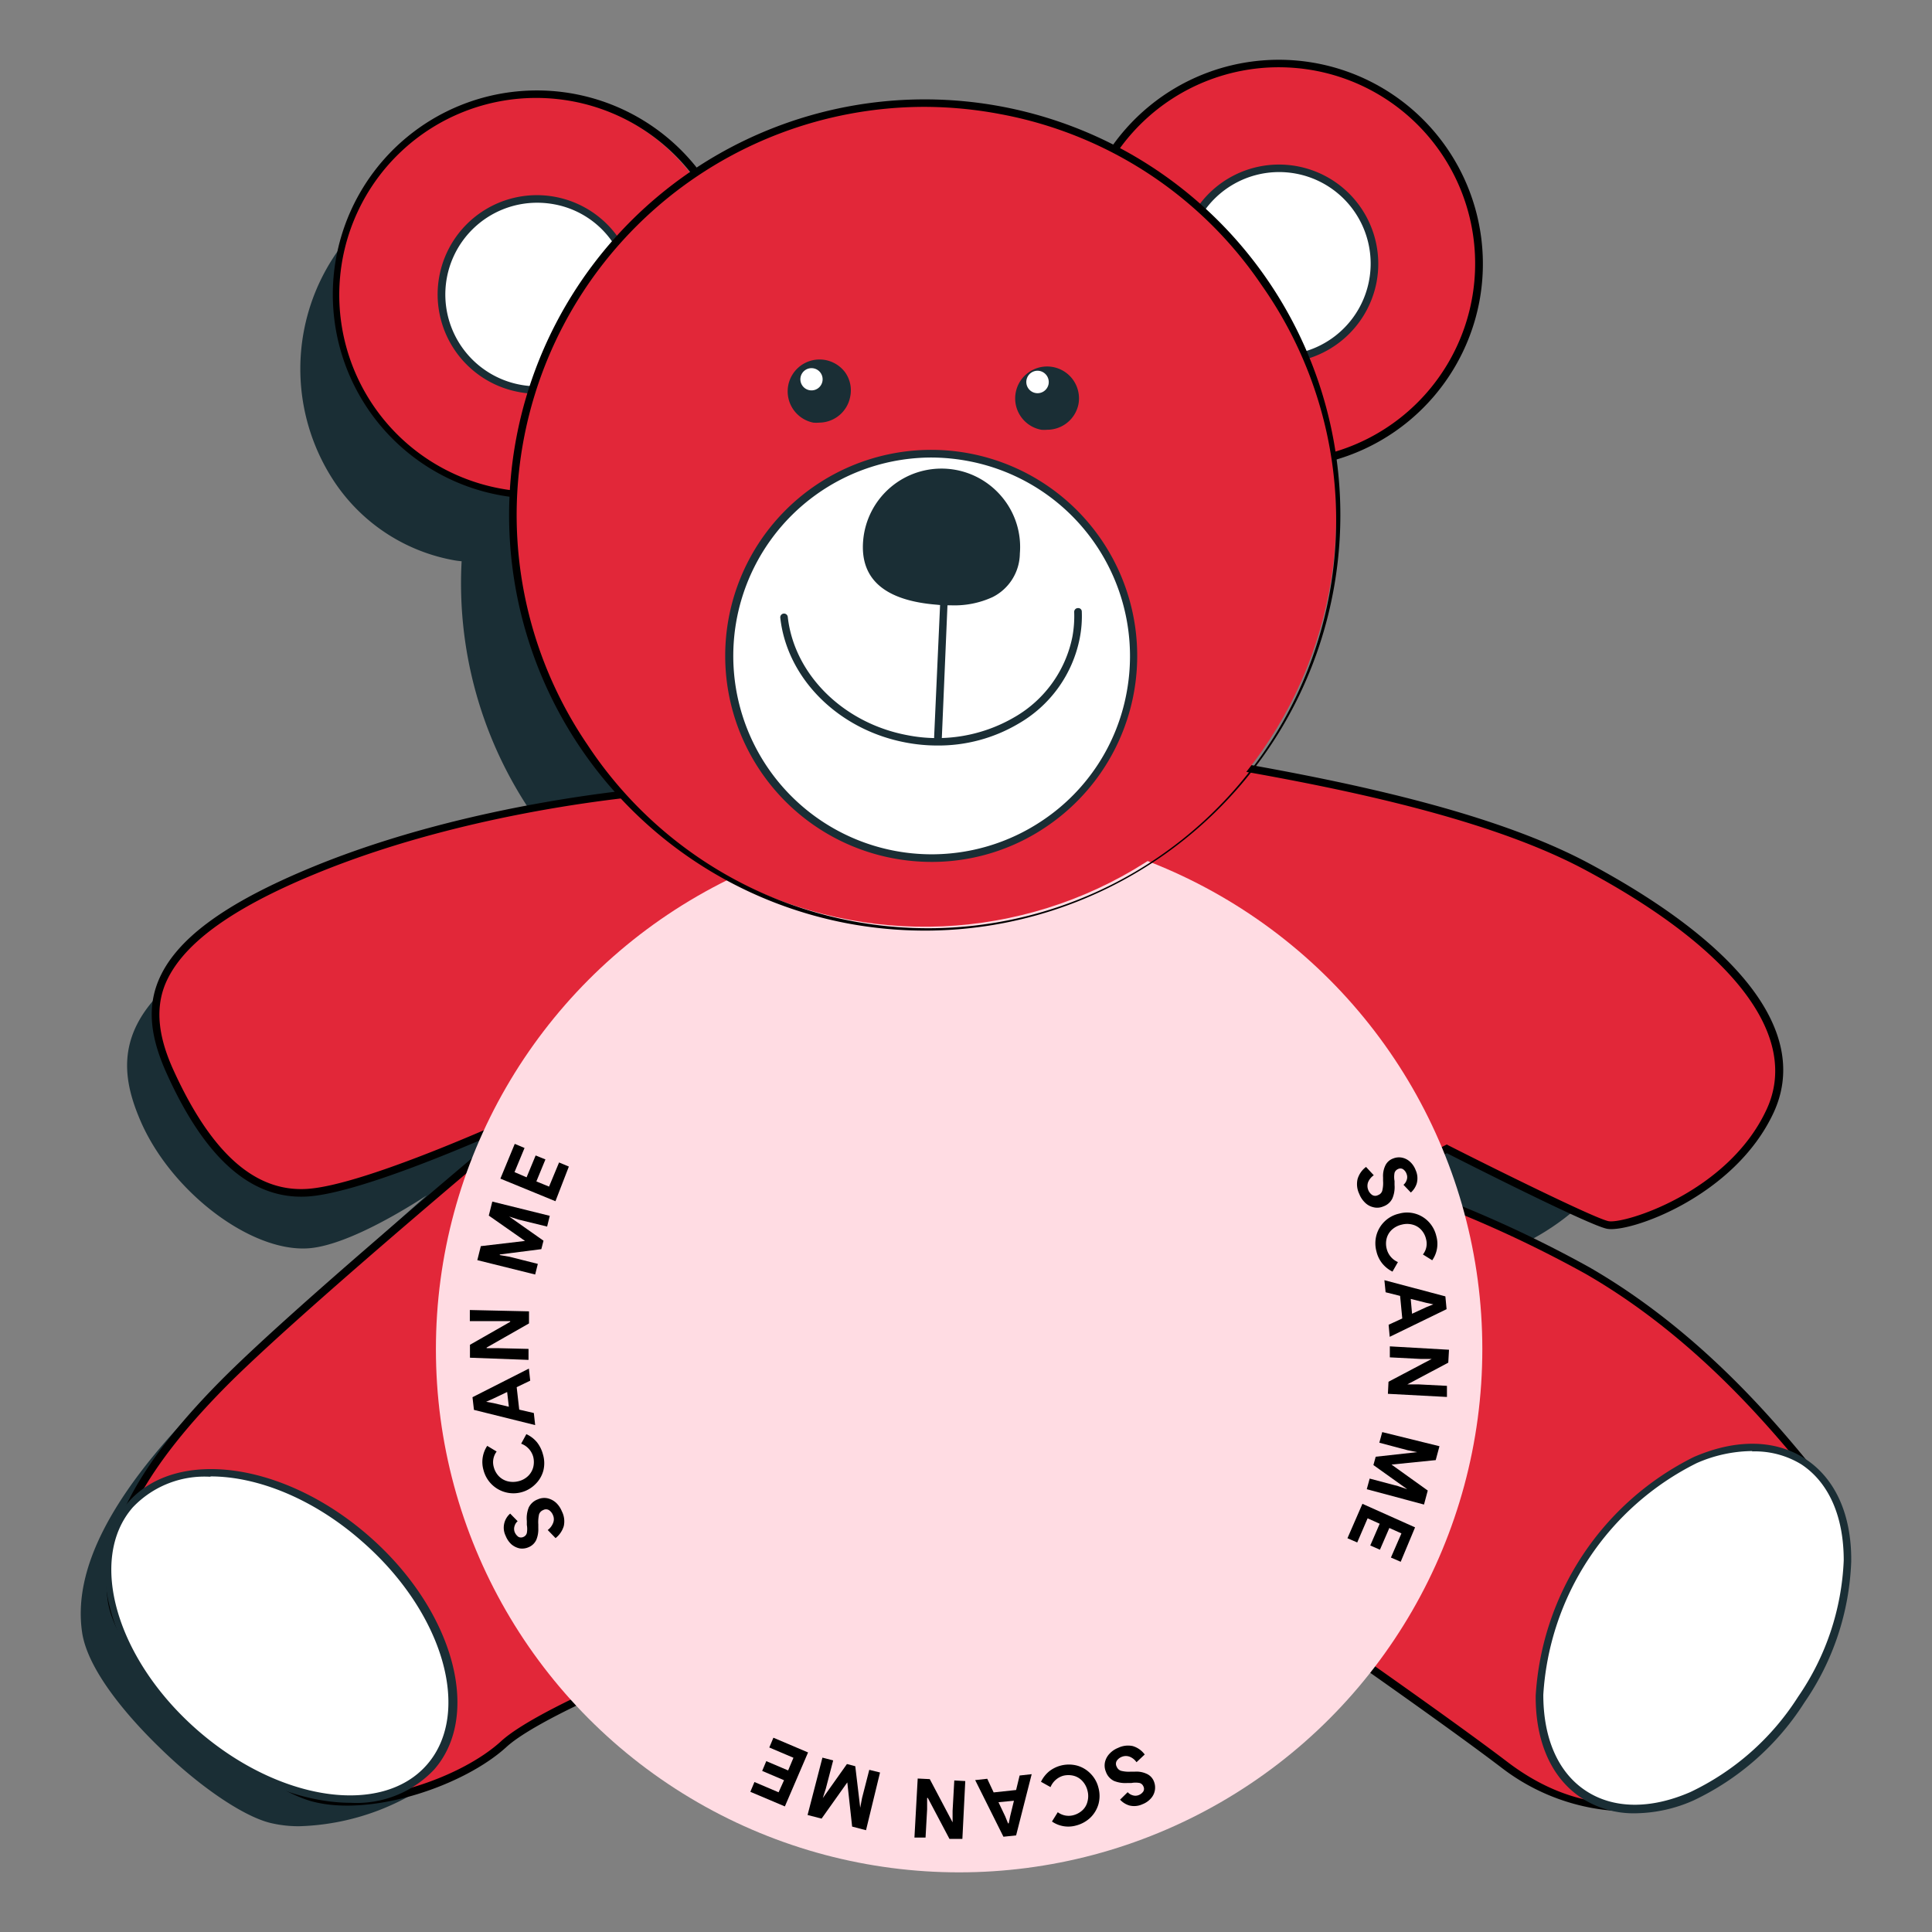<svg id="Layer_1" data-name="Layer 1" xmlns="http://www.w3.org/2000/svg" viewBox="0 0 160 160"><rect x="0" y="0" width="160" height="160" fill="#808080" stroke="none"/><defs><style>.cls-1{fill:#1a2e35;}.cls-2{fill:#e22739;}.cls-3{fill:#ffdce3;}.cls-4{fill:#fff;}</style></defs><path class="cls-1" d="M118.08,125.44l8.9-12.81a49.4,49.4,0,0,0-6.9-5,86.47,86.47,0,0,0-15.57-7l4.9-2.62s10.83,5.7,12.23,6,9.48-2.48,12.5-9.23-3.78-13.83-13.77-19.38c-6.73-3.73-16.62-6-25.81-7.63a34,34,0,0,0,6.25-14.22,34.38,34.38,0,0,0,.32-10.78,16.1,16.1,0,0,0,11.06-12.54c1.64-8.7-3.74-17-12-18.59A15.27,15.27,0,0,0,84.7,18.31a29.82,29.82,0,0,0-8.63-3,30.55,30.55,0,0,0-23.37,5.2,14.8,14.8,0,0,0-9.23-5.92c-8.29-1.56-16.35,4.22-18,12.92s3.74,17,12,18.6c.35.06.7.1,1.05.14a33.26,33.26,0,0,0,8.11,24A91.3,91.3,0,0,0,23.1,76.48C10.44,82,9.49,87,11.91,92.67s8.89,10.73,13.6,10.4,14-7.32,14-7.32S22.82,110.28,16.32,117s-10,12.76-9.22,18.08S18,149.5,22.4,150.64,33.76,149.26,37,146.2s17.09-9,22.53-10.08,21.65-2.31,30.68-.91,12-.34,12-.34,12,1.73,16.88,5.39Z"/><path class="cls-1" d="M24.81,151.24a9.94,9.94,0,0,1-2.49-.29c-2.23-.58-5.83-3-9.18-6.3-1.75-1.7-5.87-6-6.35-9.53C6.07,130,9.12,124,16.1,116.77c4.47-4.62,13.87-13,19.24-17.77-3.09,2-7.13,4.19-9.8,4.38-4.78.33-11.4-4.71-13.92-10.59C9.44,87.7,9.3,82.17,23,76.19A90.25,90.25,0,0,1,46.05,70a33.82,33.82,0,0,1-7.82-23.52,7,7,0,0,1-.78-.11,15.12,15.12,0,0,1-9.94-6.75A16.91,16.91,0,0,1,31.8,16.9a15,15,0,0,1,21,3.13A30.55,30.55,0,0,1,84.6,17.9a15.6,15.6,0,0,1,15.62-6.64c8.44,1.6,14,10.1,12.28,19a16.38,16.38,0,0,1-11,12.71,35,35,0,0,1-.36,10.61,34,34,0,0,1-6,13.94c7.63,1.37,18.32,3.64,25.41,7.57,11.58,6.43,16.65,13.64,13.9,19.78-3,6.82-11.18,9.74-12.83,9.42-1.36-.26-10.82-5.21-12.18-5.93l-4.11,2.21a87.29,87.29,0,0,1,14.94,6.81,49.13,49.13,0,0,1,7,5,.32.32,0,0,1,0,.42l-8.84,12.72.95,14.71a.32.32,0,0,1-.17.3.29.29,0,0,1-.33,0c-4.49-3.39-15.47-5.14-16.63-5.32-.61.3-3.86,1.61-12.1.33-9-1.41-25.16-.19-30.57.91s-19.33,7.08-22.38,10A20,20,0,0,1,24.81,151.24Zm14.7-55.81a.32.32,0,0,1,.25.12.31.31,0,0,1,0,.43c-.17.15-16.76,14.61-23.17,21.23C9.71,124.26,6.72,130.09,7.41,135c.72,5.21,10.74,14.19,15.06,15.31S33.62,149,36.74,146s17-9,22.69-10.17c5.45-1.11,21.68-2.33,30.79-.91,8.76,1.36,11.76-.29,11.78-.31a.39.39,0,0,1,.21,0c.47.06,11.35,1.66,16.47,5.06l-.91-14.16a.3.3,0,0,1,.06-.2l8.73-12.58a48.32,48.32,0,0,0-6.64-4.8,87.08,87.08,0,0,0-15.51-7,.3.3,0,0,1-.21-.27.3.3,0,0,1,.16-.3l4.9-2.63a.3.3,0,0,1,.29,0c3,1.58,11,5.73,12.15,5.94s9.16-2.36,12.15-9c2.6-5.81-2.37-12.72-13.64-19-7.16-4-18.1-6.24-25.71-7.59a.32.32,0,0,1-.19-.5,33.6,33.6,0,0,0,6.19-14.08,34,34,0,0,0,.32-10.69.33.33,0,0,1,.22-.34,15.71,15.71,0,0,0,10.84-12.3c1.61-8.51-3.68-16.69-11.78-18.22A15,15,0,0,0,85,18.48a.32.32,0,0,1-.41.11,29.66,29.66,0,0,0-8.55-3,30.17,30.17,0,0,0-23.13,5.14.31.31,0,0,1-.43-.07,14.41,14.41,0,0,0-20.29-3.23A16.28,16.28,0,0,0,28,39.26a14.49,14.49,0,0,0,9.53,6.49c.29,0,.57.08.85.11l.17,0a.32.32,0,0,1,.28.34A33.15,33.15,0,0,0,46.9,70a.31.31,0,0,1,.06.32.3.3,0,0,1-.25.2,90.39,90.39,0,0,0-23.48,6.24C10.79,82.2,9.83,87,12.2,92.54s8.8,10.53,13.29,10.21,13.74-7.19,13.83-7.26A.35.35,0,0,1,39.51,95.43Z"/><path class="cls-2" d="M54.74,65.5s-15,1-28.69,6.57-14.66,10.8-12,16.67,6.25,10.33,11.36,10S44,92.19,44,92.19s-18,14.9-24.94,21.79S8.4,127.11,9.25,132.63,21.17,147.68,26,148.91s12.31-1.33,15.75-4.47,18.44-9.13,24.33-10.23,23.45-2.2,33.25-.66l9.81,1.54s10.6,7.36,15.56,11.14,14,5.81,20.12-1.25,8.08-19.6,5-23.33-9.2-11.16-18.32-16.41a98.23,98.23,0,0,0-16.95-7.42l5.29-2.67s11.8,6,13.32,6.3S143.39,99,146.6,92s-4.23-14.36-15.11-20.21-29.34-8.38-41.58-10.37S54.74,65.5,54.74,65.5Z"/><path d="M134.71,150h-.39a17.41,17.41,0,0,1-9.83-3.5C119.78,142.9,109.86,136,109,135.39l-9.74-1.53c-9.81-1.54-27.28-.43-33.14.66s-20.91,7.16-24.18,10.16c-3.48,3.18-11.07,5.79-16,4.53-2.41-.61-6.34-3.2-10-6.6-1.92-1.77-6.42-6.29-7-9.93-.82-5.34,2.43-11.53,9.92-18.92,5.62-5.54,18.48-16.39,23.19-20.33-4,1.78-12.67,5.43-16.6,5.66C20.85,99.36,17,96,13.79,88.87c-1.35-3-1.58-5.36-.71-7.56,1.38-3.46,5.46-6.49,12.85-9.53,13.28-5.45,28-6.54,28.76-6.59,1-.25,23.3-6,35.27-4.08l3.47.55c11.93,1.91,28.26,4.52,38.2,9.86,12.8,6.86,18.22,14.19,15.26,20.61-3.24,7-12,10-13.81,9.63-1.47-.28-11.85-5.54-13.26-6.26l-4.47,2.26a98.76,98.76,0,0,1,16.29,7.2c9.17,5.29,15.41,12.85,18.4,16.49,3.15,3.82,1.22,16.5-5,23.74A13.25,13.25,0,0,1,134.71,150ZM86.83,132.48a85.37,85.37,0,0,1,12.53.76l9.88,1.55.06,0c.1.07,10.66,7.41,15.57,11.15,8.28,6.29,16.31,2.73,19.69-1.2A28.6,28.6,0,0,0,150.42,132c.89-4.55.56-8.44-.86-10.16-3-3.61-9.16-11.11-18.24-16.34a98.82,98.82,0,0,0-16.88-7.39l-.74-.23,6.12-3.1.14.08c3.27,1.66,12,6,13.24,6.27s9.93-2.36,13.11-9.27c2.77-6-2.69-13.21-15-19.8-9.85-5.29-26.13-7.89-38-9.78l-3.47-.56c-12-2-34.81,4-35,4.08h-.06c-.15,0-15.11,1-28.59,6.54C19,75.29,15,78.29,13.67,81.54c-.8,2-.58,4.28.69,7.07,3.13,6.88,6.75,10.11,11.05,9.85,5-.29,18.35-6.49,18.48-6.56l2.21-1-1.88,1.56c-.17.15-18,15-24.91,21.77C12,121.45,8.77,127.46,9.56,132.58c.83,5.41,11.8,14.82,16.5,16s12.09-1.31,15.45-4.39S59.85,135.05,66,133.9A139.46,139.46,0,0,1,86.83,132.48Z"/><circle class="cls-3" cx="79.43" cy="111.73" r="43.33"/><circle class="cls-2" cx="105.9" cy="21.84" r="16.59" transform="translate(43.06 109.84) rotate(-66.12)"/><path d="M105.91,38.75A16.9,16.9,0,1,1,122.51,25h0A16.93,16.93,0,0,1,105.91,38.75Zm0-33.18a16.26,16.26,0,1,0,3,.28A16.51,16.51,0,0,0,105.89,5.57Z"/><circle class="cls-4" cx="105.9" cy="21.84" r="7.91"/><path class="cls-1" d="M105.9,30.06a8.07,8.07,0,0,1-1.53-.14A8.22,8.22,0,1,1,114,23.37h0A8.24,8.24,0,0,1,105.9,30.06Zm0-15.81a7.58,7.58,0,1,0,1.43.13A7.68,7.68,0,0,0,105.88,14.25Zm7.79,9.06Z"/><circle class="cls-2" cx="44.47" cy="24.39" r="16.59" transform="matrix(0.4, -0.91, 0.91, 0.4, 4.17, 55.18)"/><path d="M44.47,41.29a16.9,16.9,0,1,1,16.6-13.77h0A16.92,16.92,0,0,1,44.47,41.29Zm0-33.18a16.31,16.31,0,1,0,3,.29A16.53,16.53,0,0,0,44.46,8.11Z"/><circle class="cls-4" cx="44.47" cy="24.39" r="7.91"/><path class="cls-1" d="M44.48,32.61a8.11,8.11,0,0,1-1.54-.15,8.22,8.22,0,1,1,9.6-6.55h0a8.21,8.21,0,0,1-8.06,6.7Zm0-15.82a7.6,7.6,0,1,0,7.47,9h0a7.58,7.58,0,0,0-1.19-5.69,7.49,7.49,0,0,0-4.86-3.18A7.68,7.68,0,0,0,44.46,16.79Z"/><circle class="cls-2" cx="76.57" cy="42.65" r="34.1" transform="translate(10.28 99.99) rotate(-69.98)"/><path d="M76.58,77.07a35,35,0,0,1-6.4-.6,34.42,34.42,0,0,1-13-62.25A34.42,34.42,0,1,1,76.58,77.07ZM76.5,8.85A33.8,33.8,0,0,0,48.66,61.69a33.79,33.79,0,1,0,55.82-38.08A33.51,33.51,0,0,0,82.84,9.45,34,34,0,0,0,76.5,8.85Z"/><circle class="cls-4" cx="77.12" cy="54.32" r="16.74"/><path class="cls-1" d="M77.16,71.38a17.25,17.25,0,0,1-3.2-.3,17.06,17.06,0,1,1,12.77-2.67A16.87,16.87,0,0,1,77.16,71.38Zm0-33.49a16.43,16.43,0,1,0,9.26,30,16.27,16.27,0,0,0,6.88-10.52A16.44,16.44,0,0,0,80.17,38.18,16.74,16.74,0,0,0,77.12,37.89Z"/><path class="cls-1" d="M84.15,45.82c-.27,3.41-3.12,4.22-6.53,4s-6.1-1.52-5.83-4.93a6.2,6.2,0,1,1,12.36,1Z"/><path class="cls-1" d="M78.77,50.13c-.38,0-.77,0-1.18-.05-4.31-.34-6.36-2.11-6.11-5.27A6.51,6.51,0,0,1,82.93,41.1a6.45,6.45,0,0,1,1.53,4.74h0a4.09,4.09,0,0,1-2.26,3.61A7.55,7.55,0,0,1,78.77,50.13ZM78,39.44a5.9,5.9,0,0,0-5.87,5.42c-.22,2.78,1.59,4.28,5.54,4.59a8.11,8.11,0,0,0,4.28-.56,3.48,3.48,0,0,0,1.92-3.1h0a5.89,5.89,0,0,0-5.4-6.33Z"/><path class="cls-1" d="M77.61,61.74A13.85,13.85,0,0,1,75,61.49c-5.56-1.05-9.82-5.29-10.38-10.33a.31.31,0,0,1,.62-.07c.53,4.76,4.59,8.79,9.88,9.79A12.7,12.7,0,0,0,84,59.4a9.93,9.93,0,0,0,4.81-6.66,9.49,9.49,0,0,0,.15-2.06.31.31,0,0,1,.31-.32.29.29,0,0,1,.32.3,9.48,9.48,0,0,1-.17,2.19,10.49,10.49,0,0,1-5.09,7.09A13,13,0,0,1,77.61,61.74Z"/><path class="cls-1" d="M77.66,61.38h0a.33.33,0,0,1-.3-.33l.52-11.53a.32.32,0,0,1,.31-.3h0a.32.32,0,0,1,.3.33L78,61.08A.32.32,0,0,1,77.66,61.38Z"/><circle class="cls-1" cx="67.84" cy="32.34" r="2.33"/><path class="cls-1" d="M67.85,35a2.83,2.83,0,0,1-.5,0A2.64,2.64,0,1,1,70,30.85a2.57,2.57,0,0,1,.41,2h0A2.63,2.63,0,0,1,67.85,35Zm0-4.66a2,2,0,1,0,2,2.39h0a2,2,0,0,0-.32-1.51,2,2,0,0,0-1.29-.84A2.33,2.33,0,0,0,67.84,30.32Z"/><path class="cls-4" d="M68.11,31.58a.92.92,0,1,1-1.81-.34.92.92,0,0,1,1.81.34Z"/><circle class="cls-1" cx="86.72" cy="32.96" r="2.33"/><path class="cls-1" d="M86.72,35.59a2.77,2.77,0,0,1-.49,0,2.64,2.64,0,0,1-1-4.78,2.64,2.64,0,0,1,4.08,2.68h0A2.64,2.64,0,0,1,86.72,35.59Zm0-4.65a2,2,0,1,0,.38,0A2.58,2.58,0,0,0,86.72,30.94ZM89,33.39Z"/><path class="cls-4" d="M86.84,31.8a.93.93,0,1,1-.74-1.08A.94.94,0,0,1,86.84,31.8Z"/><ellipse class="cls-4" cx="140.25" cy="134.87" rx="16.51" ry="10.7" transform="translate(-49.63 177.36) rotate(-56.49)"/><path class="cls-1" d="M135.38,150.17a7.89,7.89,0,0,1-4.42-1.28c-2.47-1.63-3.81-4.64-3.78-8.47a23.66,23.66,0,0,1,13.08-19.75c3.51-1.53,6.8-1.47,9.28.17s3.81,4.65,3.77,8.47A21.93,21.93,0,0,1,149.43,141h0a22.05,22.05,0,0,1-9.19,8.11A12.18,12.18,0,0,1,135.38,150.17Zm9.73-30a11.64,11.64,0,0,0-4.6,1,23,23,0,0,0-12.7,19.18c0,3.6,1.21,6.42,3.5,7.94s5.37,1.56,8.68.12a21.48,21.48,0,0,0,8.92-7.89h0a21.44,21.44,0,0,0,3.78-11.3c0-3.6-1.21-6.42-3.5-7.94A7.35,7.35,0,0,0,145.11,120.2Z"/><ellipse class="cls-4" cx="23.24" cy="135.48" rx="10.7" ry="16.51" transform="translate(-94.11 63.9) rotate(-48.88)"/><path class="cls-1" d="M29.05,149.3c-4.08,0-8.91-1.91-13-5.52-7-6.1-9.43-14.79-5.44-19.36s12.93-3.33,19.92,2.77h0c7,6.1,9.42,14.78,5.43,19.35A8.82,8.82,0,0,1,29.05,149.3Zm-11.62-27A8.18,8.18,0,0,0,11,124.83c-3.77,4.31-1.36,12.6,5.37,18.47s15.26,7.14,19,2.83,1.35-12.6-5.38-18.47h0C26,124.14,21.35,122.27,17.43,122.27Z"/><path d="M112.43,97.64a1.93,1.93,0,0,1,.7-1l.64.69a1.32,1.32,0,0,0-.46.55.89.89,0,0,0,0,.66.88.88,0,0,0,.34.43.49.49,0,0,0,.48,0,.54.54,0,0,0,.34-.35,2.61,2.61,0,0,0,.07-.83V97.5a2,2,0,0,1,.17-.94,1.14,1.14,0,0,1,.67-.62,1.28,1.28,0,0,1,.72-.07,1.38,1.38,0,0,1,.67.34,1.77,1.77,0,0,1,.47.7,1.62,1.62,0,0,1,.09,1.09,1.65,1.65,0,0,1-.49.76l-.61-.64a.84.84,0,0,0,.26-.38.7.7,0,0,0,0-.51.78.78,0,0,0-.31-.41.43.43,0,0,0-.41,0,.51.51,0,0,0-.28.31,1.89,1.89,0,0,0,0,.68v.32a2.38,2.38,0,0,1-.18,1.12,1.3,1.3,0,0,1-.75.66,1.26,1.26,0,0,1-.85.06,1.42,1.42,0,0,1-.69-.4,2,2,0,0,1-.45-.69A1.87,1.87,0,0,1,112.43,97.64Z"/><path d="M114,102.26a2.51,2.51,0,0,1,1.86-1.75,2.44,2.44,0,0,1,1.34,0,2.46,2.46,0,0,1,1.12.68,2.55,2.55,0,0,1,.63,1.18,2.36,2.36,0,0,1-.34,2l-.77-.48a1.43,1.43,0,0,0,.26-1.27,1.68,1.68,0,0,0-.4-.77,1.48,1.48,0,0,0-.71-.43,1.75,1.75,0,0,0-.91,0,1.79,1.79,0,0,0-.81.42,1.5,1.5,0,0,0-.43.71,1.71,1.71,0,0,0,0,.87,1.62,1.62,0,0,0,.93,1.1l-.45.79a2.58,2.58,0,0,1-.85-.68,2.49,2.49,0,0,1-.48-1A2.57,2.57,0,0,1,114,102.26Z"/><path d="M119.7,107.36l.1,1.06-4.71,2.29-.09-1,1.13-.52-.18-1.87-1.2-.3-.1-1Zm-2.76,1.44,1.19-.55.57-.23v0l-.6-.13-1.27-.32Z"/><path d="M120,111.78l-.06,1.07-3.39,1.8v0h.95l2.33.12,0,.92-4.89-.26.05-1,3.58-1.89v0h-.94l-2.53-.13,0-.91Z"/><path d="M119.21,119.77l-.31,1.15-3.66.37v0l3,2.15-.31,1.16-4.74-1.27.24-.88,2.34.62.77.26v0l-2.8-2,.19-.69,3.44-.38,0,0-.8-.16-2.34-.62.24-.88Z"/><path d="M117.19,126.49,116,129.34l-.81-.35.87-2-1-.45-.78,1.8-.8-.35.78-1.8-1-.45-.86,2-.81-.35,1.24-2.85Z"/><path d="M93.8,144.6a1.89,1.89,0,0,1,1,.7l-.68.64a1.23,1.23,0,0,0-.55-.45.89.89,0,0,0-.66,0,.88.88,0,0,0-.43.34.49.49,0,0,0,0,.48.58.58,0,0,0,.36.34,2.61,2.61,0,0,0,.83.07H94a2,2,0,0,1,.94.17,1.14,1.14,0,0,1,.63.66,1.34,1.34,0,0,1-.26,1.39,1.78,1.78,0,0,1-.7.48,1.63,1.63,0,0,1-1.09.1,1.71,1.71,0,0,1-.76-.48l.63-.62a.85.85,0,0,0,.39.25.73.73,0,0,0,.5,0,.8.8,0,0,0,.41-.32.43.43,0,0,0,0-.41.48.48,0,0,0-.31-.28,1.91,1.91,0,0,0-.68,0l-.32,0a2.5,2.5,0,0,1-1.12-.17,1.32,1.32,0,0,1-.67-.75,1.33,1.33,0,0,1-.07-.85,1.51,1.51,0,0,1,.4-.69,1.92,1.92,0,0,1,.68-.45A1.88,1.88,0,0,1,93.8,144.6Z"/><path d="M89.2,146.22a2.48,2.48,0,0,1,1.12.67,2.5,2.5,0,0,1,.65,1.17,2.57,2.57,0,0,1,0,1.35,2.53,2.53,0,0,1-.67,1.12,2.68,2.68,0,0,1-1.18.65,2.38,2.38,0,0,1-2-.33l.48-.77a1.51,1.51,0,0,0,1.28.25,1.76,1.76,0,0,0,.76-.41,1.42,1.42,0,0,0,.42-.72,1.75,1.75,0,0,0,0-.91,1.77,1.77,0,0,0-.43-.8,1.48,1.48,0,0,0-.72-.43,1.79,1.79,0,0,0-.86,0A1.63,1.63,0,0,0,87,148l-.79-.44a2.59,2.59,0,0,1,.67-.86,2.64,2.64,0,0,1,1-.49A2.68,2.68,0,0,1,89.2,146.22Z"/><path d="M84.15,152l-1.05.11-2.34-4.69,1-.11.53,1.13,1.86-.2.29-1.2,1-.11Zm-1.46-2.75.56,1.18.23.57h.06l.12-.6.31-1.27Z"/><path d="M79.7,152.29l-1.07,0-1.79-3.39h-.06v.94l-.13,2.34-.92,0,.27-4.89,1,.05,1.89,3.58h0v-.95l.14-2.52.91.05Z"/><path d="M71.72,151.57l-1.15-.3-.4-3.66h0l-2.13,3-1.16-.3,1.23-4.75.89.23-.61,2.34-.25.78h0l2-2.82.69.18.41,3.44,0,0,.15-.8.6-2.34.89.22Z"/><path d="M65,149.6l-2.86-1.21.34-.81,2,.85.45-1-1.81-.77.34-.81,1.81.77.44-1.05-2-.85.34-.81,2.87,1.22Z"/><path d="M46.69,126.38a2,2,0,0,1-.68,1l-.65-.67a1.32,1.32,0,0,0,.44-.57.82.82,0,0,0,0-.65.88.88,0,0,0-.34-.43.48.48,0,0,0-.48,0,.58.58,0,0,0-.34.36,3,3,0,0,0-.06.83l0,.32a2.27,2.27,0,0,1-.16.94,1.2,1.2,0,0,1-.66.63,1.31,1.31,0,0,1-.73.09,1.56,1.56,0,0,1-.67-.33,1.89,1.89,0,0,1-.48-.7,1.54,1.54,0,0,1,.37-1.85l.62.63a.82.82,0,0,0-.25.38.76.76,0,0,0,0,.51.9.9,0,0,0,.32.41.46.46,0,0,0,.41,0,.48.48,0,0,0,.28-.32,1.89,1.89,0,0,0,0-.67l0-.33a2.39,2.39,0,0,1,.16-1.12,1.35,1.35,0,0,1,.75-.67,1.3,1.3,0,0,1,.84-.08,1.57,1.57,0,0,1,.7.39,2,2,0,0,1,.45.68A1.82,1.82,0,0,1,46.69,126.38Z"/><path d="M45,121.78a2.44,2.44,0,0,1-.66,1.13,2.56,2.56,0,0,1-4.3-1.17,2.41,2.41,0,0,1,.31-2l.78.47a1.47,1.47,0,0,0-.24,1.28,1.72,1.72,0,0,0,.41.75,1.55,1.55,0,0,0,.73.43,1.84,1.84,0,0,0,.9,0,1.72,1.72,0,0,0,.8-.43,1.56,1.56,0,0,0,.43-.73,1.79,1.79,0,0,0,0-.86,1.61,1.61,0,0,0-1-1.09l.43-.79a2.48,2.48,0,0,1,.87.66,2.73,2.73,0,0,1,.5,1A2.54,2.54,0,0,1,45,121.78Z"/><path d="M39.25,116.76l-.12-1.05,4.67-2.37.11,1-1.12.54.21,1.86,1.21.28.11,1ZM42,115.28l-1.18.56-.56.25v0l.61.11,1.27.3Z"/><path d="M38.92,112.44l0-1.07,3.33-1.9v-.06l-1,0-2.34,0,0-.92,4.9.11,0,1-3.51,2v.05l.94,0,2.53.06,0,.91Z"/><path d="M39.53,104.36l.29-1.16,3.66-.43v0l-3-2.1.29-1.16,4.76,1.18-.22.89L42.94,101l-.77-.25,0,0,2.84,2-.18.7-3.44.44v.05l.81.14,2.34.59-.22.88Z"/><path d="M41.44,97.61l1.19-2.88.81.34-.83,2,1,.43.75-1.81.81.33-.75,1.82,1.05.43.83-2,.81.34L46,99.48Z"/></svg>